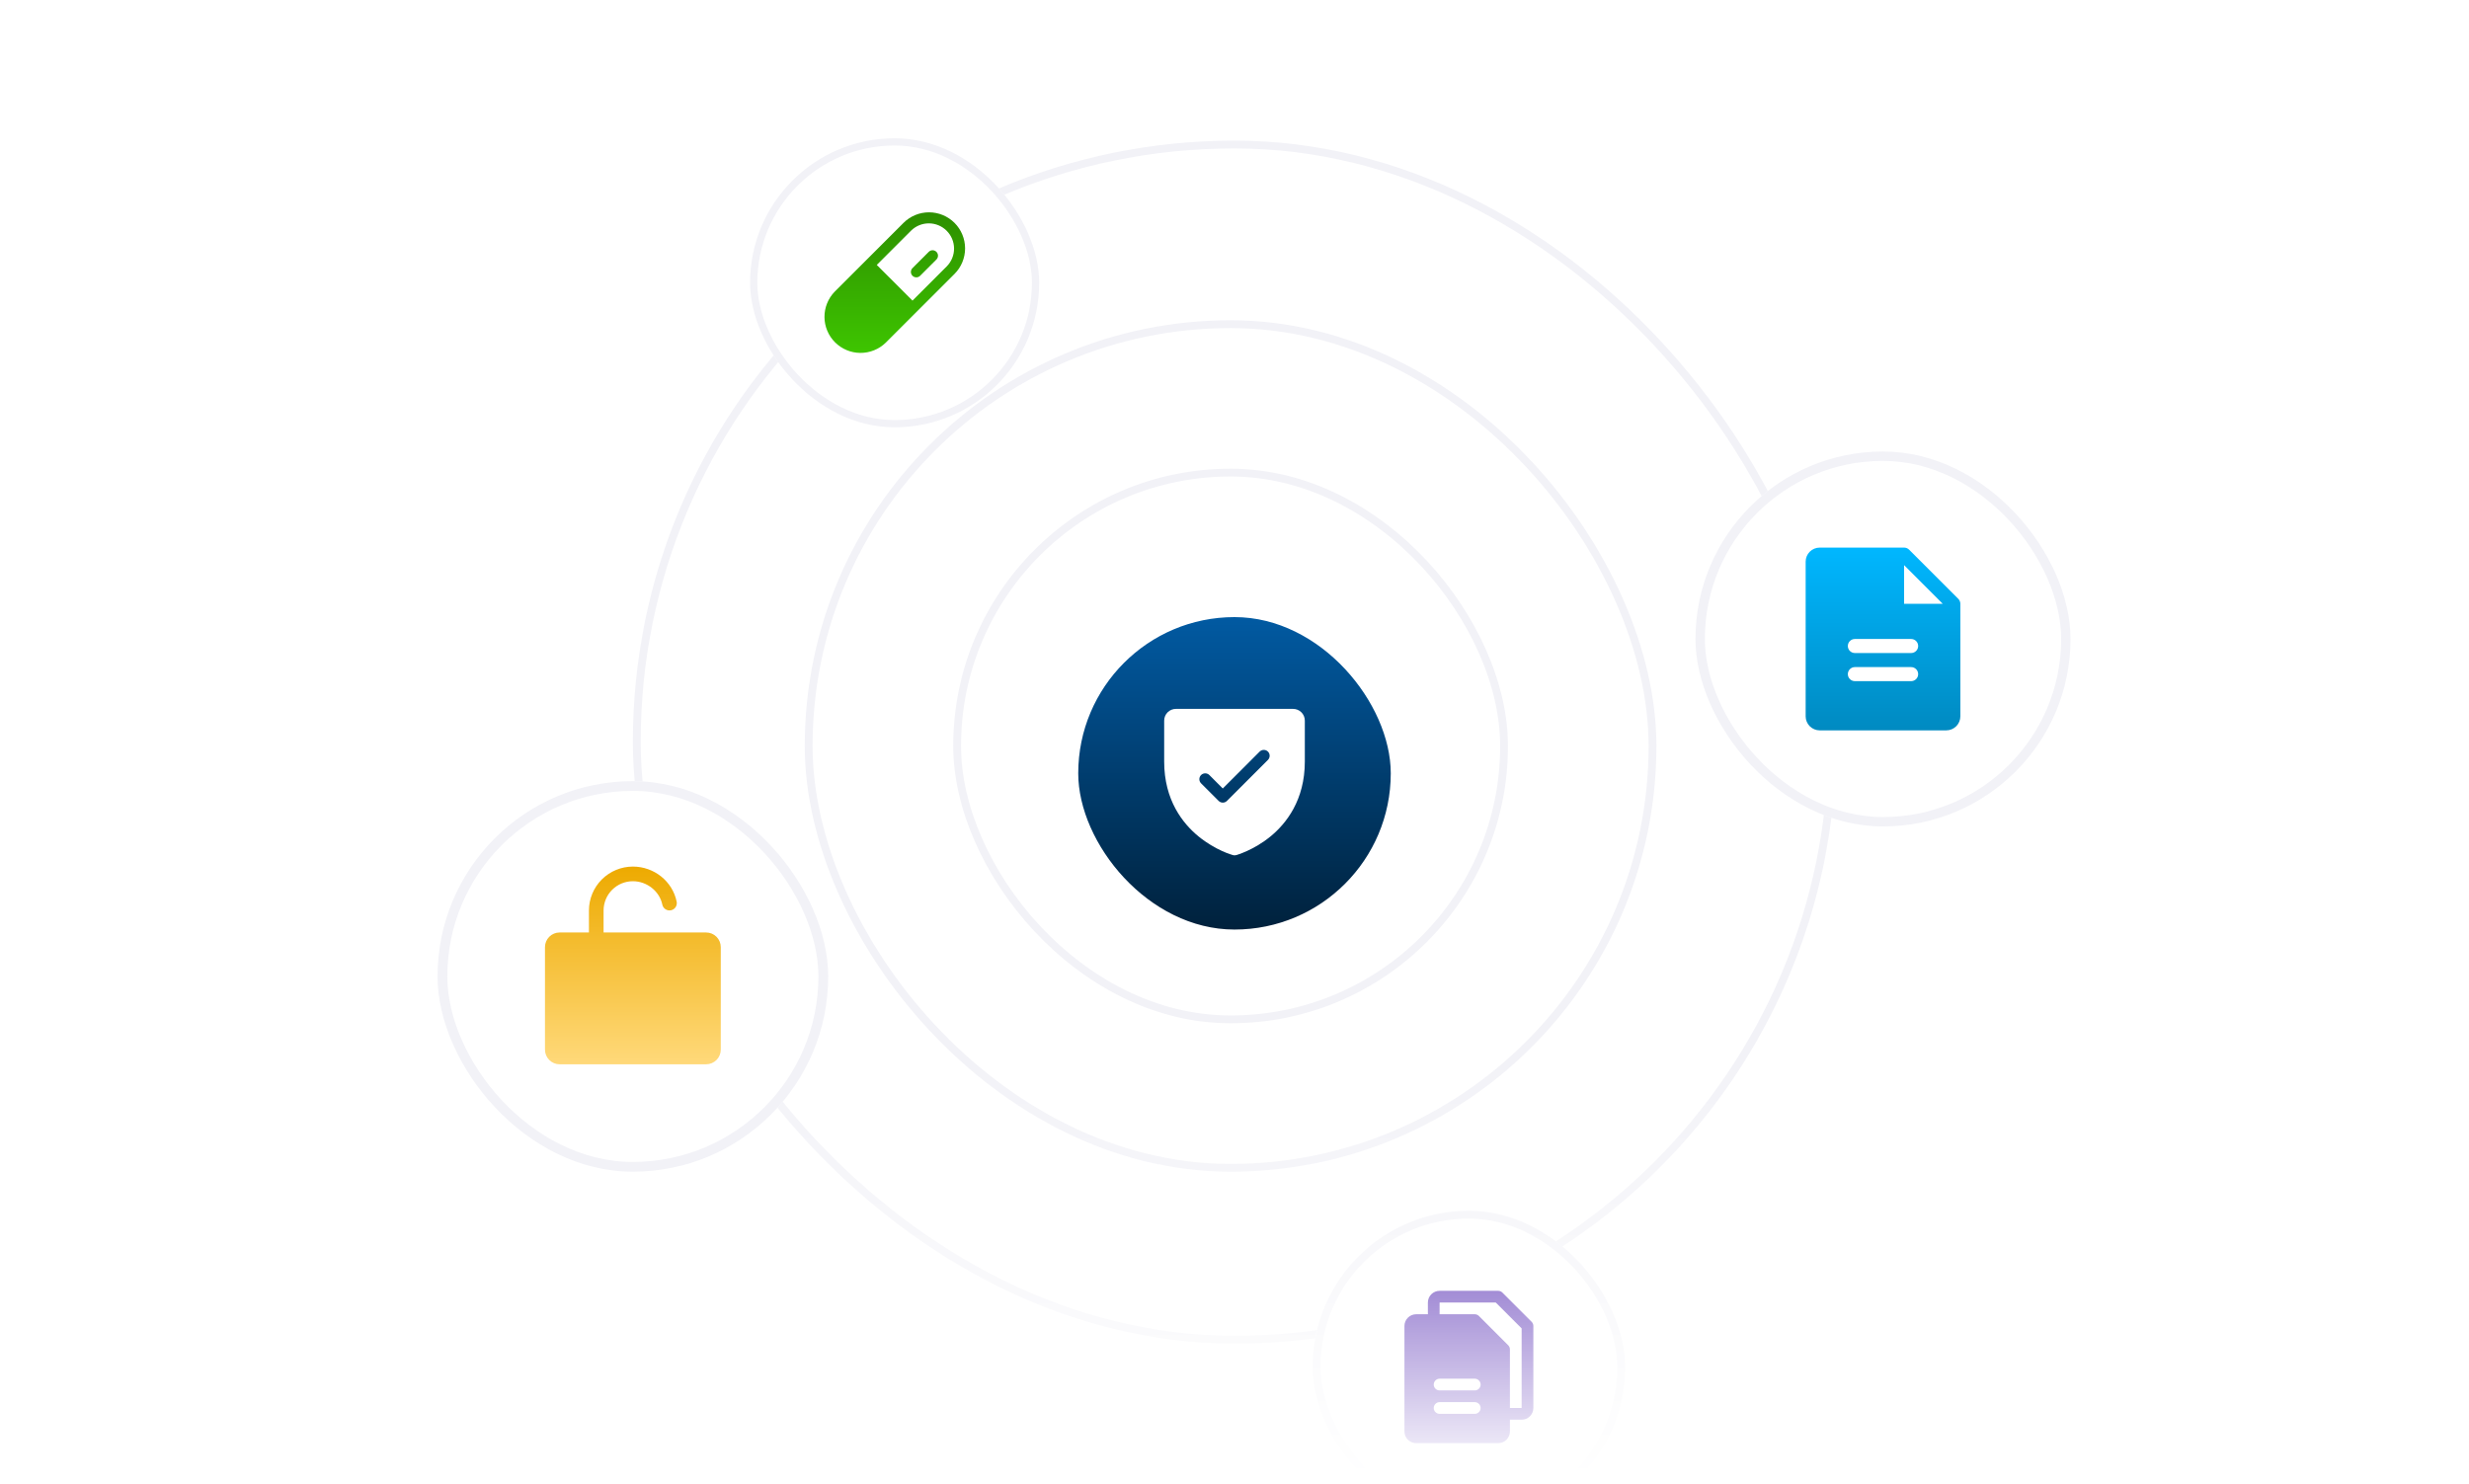 <svg width="316" height="190" viewBox="0 0 316 190" fill="none" xmlns="http://www.w3.org/2000/svg">
<g clip-path="url(#clip0_7053_23049)">
<rect width="316" height="190" fill="white"/>
<g filter="url(#filter0_d_7053_23049)">
<rect x="138" y="75" width="40" height="40" rx="20" fill="url(#paint0_linear_7053_23049)"/>
<path d="M165.5 86.75H150.5C150.102 86.75 149.721 86.908 149.439 87.189C149.158 87.471 149 87.852 149 88.25V93.5C149 98.442 151.392 101.438 153.4 103.08C155.562 104.848 157.712 105.448 157.806 105.474C157.935 105.509 158.071 105.509 158.2 105.474C158.293 105.448 160.441 104.848 162.606 103.08C164.608 101.438 167 98.442 167 93.5V88.25C167 87.852 166.842 87.471 166.561 87.189C166.279 86.908 165.898 86.75 165.5 86.75ZM162.282 93.281L157.033 98.531C156.963 98.6 156.88 98.656 156.789 98.693C156.698 98.731 156.6 98.751 156.502 98.751C156.403 98.751 156.306 98.731 156.215 98.693C156.124 98.656 156.041 98.6 155.971 98.531L153.721 96.281C153.581 96.14 153.501 95.949 153.501 95.75C153.501 95.551 153.581 95.36 153.721 95.219C153.862 95.079 154.053 95 154.252 95C154.451 95 154.642 95.079 154.783 95.219L156.5 96.94L161.219 92.219C161.289 92.15 161.372 92.094 161.463 92.057C161.554 92.019 161.651 92 161.75 92C161.849 92 161.946 92.019 162.037 92.057C162.128 92.094 162.211 92.15 162.281 92.219C162.35 92.289 162.406 92.372 162.443 92.463C162.481 92.554 162.5 92.651 162.5 92.75C162.5 92.849 162.481 92.946 162.443 93.037C162.406 93.128 162.35 93.211 162.281 93.281H162.282Z" fill="white"/>
</g>
<rect x="122.5" y="60.5" width="70" height="70" rx="35" stroke="#F2F2F7"/>
<rect x="103.5" y="41.5" width="108" height="108" rx="54" stroke="#F2F2F7"/>
<rect x="81.5" y="18.5" width="153" height="153" rx="76.5" stroke="#F2F2F7"/>
<g filter="url(#filter1_d_7053_23049)">
<rect x="96" y="14" width="37" height="37" rx="18.5" fill="white"/>
<rect x="96.463" y="14.463" width="36.075" height="36.075" rx="18.038" stroke="#F2F2F7" stroke-width="0.925"/>
<path d="M122.168 24.834C121.302 23.968 120.127 23.481 118.902 23.481C117.677 23.481 116.502 23.968 115.636 24.834L106.834 33.635C105.986 34.505 105.515 35.674 105.523 36.889C105.53 38.103 106.016 39.266 106.875 40.125C107.735 40.984 108.897 41.47 110.112 41.478C111.327 41.485 112.496 41.014 113.366 40.166L122.168 31.365C123.033 30.498 123.519 29.324 123.519 28.099C123.519 26.875 123.033 25.701 122.168 24.834ZM121.187 30.384L116.786 34.784L112.217 30.216L116.618 25.815C117.226 25.221 118.044 24.89 118.894 24.895C119.745 24.9 120.559 25.24 121.16 25.841C121.762 26.443 122.102 27.257 122.107 28.107C122.112 28.958 121.781 29.776 121.187 30.384ZM119.849 28.54C119.913 28.605 119.964 28.681 119.999 28.765C120.034 28.85 120.052 28.94 120.052 29.031C120.052 29.122 120.034 29.213 119.999 29.297C119.964 29.381 119.913 29.458 119.849 29.522L117.768 31.603C117.703 31.668 117.627 31.719 117.542 31.754C117.458 31.788 117.368 31.806 117.277 31.806C117.186 31.806 117.095 31.788 117.011 31.753C116.927 31.718 116.851 31.667 116.786 31.603C116.722 31.538 116.671 31.462 116.636 31.378C116.601 31.294 116.583 31.203 116.583 31.112C116.583 31.021 116.601 30.931 116.636 30.847C116.671 30.762 116.722 30.686 116.787 30.622L118.868 28.54C118.998 28.41 119.174 28.337 119.358 28.337C119.542 28.337 119.719 28.41 119.849 28.54Z" fill="url(#paint1_linear_7053_23049)"/>
</g>
<g filter="url(#filter2_d_7053_23049)">
<rect x="168" y="151" width="40" height="40" rx="20" fill="white"/>
<rect x="168.5" y="151.5" width="39" height="39" rx="19.5" stroke="#F2F2F7"/>
<path d="M196.031 165.219L192.281 161.469C192.211 161.4 192.128 161.345 192.037 161.307C191.946 161.269 191.849 161.25 191.75 161.25H184.25C183.852 161.25 183.471 161.408 183.189 161.689C182.908 161.971 182.75 162.352 182.75 162.75V164.25H181.25C180.852 164.25 180.471 164.408 180.189 164.689C179.908 164.971 179.75 165.352 179.75 165.75V179.25C179.75 179.648 179.908 180.029 180.189 180.311C180.471 180.592 180.852 180.75 181.25 180.75H191.75C192.148 180.75 192.529 180.592 192.811 180.311C193.092 180.029 193.25 179.648 193.25 179.25V177.75H194.75C195.148 177.75 195.529 177.592 195.811 177.311C196.092 177.029 196.25 176.648 196.25 176.25V165.75C196.25 165.651 196.231 165.554 196.193 165.463C196.155 165.372 196.1 165.289 196.031 165.219ZM188.75 177H184.25C184.051 177 183.86 176.921 183.72 176.78C183.579 176.64 183.5 176.449 183.5 176.25C183.5 176.051 183.579 175.86 183.72 175.72C183.86 175.579 184.051 175.5 184.25 175.5H188.75C188.949 175.5 189.14 175.579 189.28 175.72C189.421 175.86 189.5 176.051 189.5 176.25C189.5 176.449 189.421 176.64 189.28 176.78C189.14 176.921 188.949 177 188.75 177ZM188.75 174H184.25C184.051 174 183.86 173.921 183.72 173.78C183.579 173.64 183.5 173.449 183.5 173.25C183.5 173.051 183.579 172.86 183.72 172.72C183.86 172.579 184.051 172.5 184.25 172.5H188.75C188.949 172.5 189.14 172.579 189.28 172.72C189.421 172.86 189.5 173.051 189.5 173.25C189.5 173.449 189.421 173.64 189.28 173.78C189.14 173.921 188.949 174 188.75 174ZM194.75 176.25H193.25V168.75C193.25 168.651 193.231 168.554 193.193 168.463C193.155 168.372 193.1 168.289 193.031 168.219L189.281 164.469C189.211 164.4 189.128 164.345 189.037 164.307C188.946 164.269 188.849 164.25 188.75 164.25H184.25V162.75H191.44L194.75 166.06V176.25Z" fill="#3101A2"/>
</g>
<rect width="316" height="55" transform="translate(0 135)" fill="url(#paint2_linear_7053_23049)"/>
<g filter="url(#filter3_d_7053_23049)">
<rect x="217" y="53" width="48" height="48" rx="24" fill="white"/>
<rect x="217.6" y="53.6" width="46.8" height="46.8" rx="23.4" stroke="#F2F2F7" stroke-width="1.2"/>
<path d="M250.636 71.863L244.336 65.563C244.253 65.48 244.153 65.413 244.044 65.368C243.935 65.323 243.818 65.3 243.7 65.3H232.9C232.422 65.3 231.964 65.49 231.627 65.827C231.289 66.165 231.1 66.623 231.1 67.1V86.9C231.1 87.377 231.289 87.835 231.627 88.173C231.964 88.51 232.422 88.7 232.9 88.7H249.1C249.577 88.7 250.035 88.51 250.372 88.173C250.71 87.835 250.9 87.377 250.9 86.9V72.5C250.9 72.382 250.877 72.265 250.831 72.156C250.786 72.046 250.72 71.947 250.636 71.863ZM244.6 82.4H237.4C237.161 82.4 236.932 82.305 236.763 82.136C236.594 81.968 236.5 81.739 236.5 81.5C236.5 81.261 236.594 81.032 236.763 80.864C236.932 80.695 237.161 80.6 237.4 80.6H244.6C244.838 80.6 245.067 80.695 245.236 80.864C245.405 81.032 245.5 81.261 245.5 81.5C245.5 81.739 245.405 81.968 245.236 82.136C245.067 82.305 244.838 82.4 244.6 82.4ZM244.6 78.8H237.4C237.161 78.8 236.932 78.705 236.763 78.536C236.594 78.368 236.5 78.139 236.5 77.9C236.5 77.661 236.594 77.432 236.763 77.264C236.932 77.095 237.161 77 237.4 77H244.6C244.838 77 245.067 77.095 245.236 77.264C245.405 77.432 245.5 77.661 245.5 77.9C245.5 78.139 245.405 78.368 245.236 78.536C245.067 78.705 244.838 78.8 244.6 78.8ZM243.7 72.5V67.55L248.65 72.5H243.7Z" fill="url(#paint3_linear_7053_23049)"/>
</g>
<g filter="url(#filter4_d_7053_23049)">
<rect x="56" y="95" width="49.998" height="49.998" rx="24.999" fill="white"/>
<rect x="56.625" y="95.625" width="48.748" height="48.748" rx="24.374" stroke="#F2F2F7" stroke-width="1.25"/>
<path d="M92.25 116.25V129.375C92.25 129.872 92.052 130.349 91.701 130.7C91.349 131.052 90.872 131.25 90.375 131.25H71.625C71.128 131.25 70.651 131.052 70.299 130.7C69.948 130.349 69.75 129.872 69.75 129.375V116.25C69.75 115.752 69.948 115.275 70.299 114.924C70.651 114.572 71.128 114.375 71.625 114.375H75.375V111.562C75.377 110.071 75.97 108.641 77.024 107.586C78.079 106.532 79.509 105.939 81 105.937C83.719 105.937 86.077 107.83 86.606 110.438C86.653 110.681 86.602 110.932 86.465 111.137C86.327 111.342 86.114 111.485 85.872 111.534C85.63 111.583 85.378 111.535 85.172 111.399C84.965 111.264 84.82 111.052 84.769 110.811C84.422 109.101 82.801 107.812 81 107.812C80.005 107.812 79.052 108.207 78.348 108.91C77.645 109.614 77.25 110.567 77.25 111.562V114.375H90.375C90.872 114.375 91.349 114.572 91.701 114.924C92.052 115.275 92.25 115.752 92.25 116.25Z" fill="url(#paint4_linear_7053_23049)"/>
</g>
</g>
<defs>
<filter id="filter0_d_7053_23049" x="128" y="69" width="60" height="60" filterUnits="userSpaceOnUse" color-interpolation-filters="sRGB">
<feFlood flood-opacity="0" result="BackgroundImageFix"/>
<feColorMatrix in="SourceAlpha" type="matrix" values="0 0 0 0 0 0 0 0 0 0 0 0 0 0 0 0 0 0 127 0" result="hardAlpha"/>
<feOffset dy="4"/>
<feGaussianBlur stdDeviation="5"/>
<feComposite in2="hardAlpha" operator="out"/>
<feColorMatrix type="matrix" values="0 0 0 0 0 0 0 0 0 0.212 0 0 0 0 0.607 0 0 0 0.2 0"/>
<feBlend mode="normal" in2="BackgroundImageFix" result="effect1_dropShadow_7053_23049"/>
<feBlend mode="normal" in="SourceGraphic" in2="effect1_dropShadow_7053_23049" result="shape"/>
</filter>
<filter id="filter1_d_7053_23049" x="88.6" y="10.3" width="51.8" height="51.8" filterUnits="userSpaceOnUse" color-interpolation-filters="sRGB">
<feFlood flood-opacity="0" result="BackgroundImageFix"/>
<feColorMatrix in="SourceAlpha" type="matrix" values="0 0 0 0 0 0 0 0 0 0 0 0 0 0 0 0 0 0 127 0" result="hardAlpha"/>
<feOffset dy="3.7"/>
<feGaussianBlur stdDeviation="3.7"/>
<feComposite in2="hardAlpha" operator="out"/>
<feColorMatrix type="matrix" values="0 0 0 0 0 0 0 0 0 0 0 0 0 0 0 0 0 0 0.05 0"/>
<feBlend mode="normal" in2="BackgroundImageFix" result="effect1_dropShadow_7053_23049"/>
<feBlend mode="normal" in="SourceGraphic" in2="effect1_dropShadow_7053_23049" result="shape"/>
</filter>
<filter id="filter2_d_7053_23049" x="160" y="147" width="56" height="56" filterUnits="userSpaceOnUse" color-interpolation-filters="sRGB">
<feFlood flood-opacity="0" result="BackgroundImageFix"/>
<feColorMatrix in="SourceAlpha" type="matrix" values="0 0 0 0 0 0 0 0 0 0 0 0 0 0 0 0 0 0 127 0" result="hardAlpha"/>
<feOffset dy="4"/>
<feGaussianBlur stdDeviation="4"/>
<feComposite in2="hardAlpha" operator="out"/>
<feColorMatrix type="matrix" values="0 0 0 0 0 0 0 0 0 0 0 0 0 0 0 0 0 0 0.05 0"/>
<feBlend mode="normal" in2="BackgroundImageFix" result="effect1_dropShadow_7053_23049"/>
<feBlend mode="normal" in="SourceGraphic" in2="effect1_dropShadow_7053_23049" result="shape"/>
</filter>
<filter id="filter3_d_7053_23049" x="207.4" y="48.2" width="67.2" height="67.2" filterUnits="userSpaceOnUse" color-interpolation-filters="sRGB">
<feFlood flood-opacity="0" result="BackgroundImageFix"/>
<feColorMatrix in="SourceAlpha" type="matrix" values="0 0 0 0 0 0 0 0 0 0 0 0 0 0 0 0 0 0 127 0" result="hardAlpha"/>
<feOffset dy="4.8"/>
<feGaussianBlur stdDeviation="4.8"/>
<feComposite in2="hardAlpha" operator="out"/>
<feColorMatrix type="matrix" values="0 0 0 0 0 0 0 0 0 0 0 0 0 0 0 0 0 0 0.05 0"/>
<feBlend mode="normal" in2="BackgroundImageFix" result="effect1_dropShadow_7053_23049"/>
<feBlend mode="normal" in="SourceGraphic" in2="effect1_dropShadow_7053_23049" result="shape"/>
</filter>
<filter id="filter4_d_7053_23049" x="46" y="90" width="69.997" height="69.997" filterUnits="userSpaceOnUse" color-interpolation-filters="sRGB">
<feFlood flood-opacity="0" result="BackgroundImageFix"/>
<feColorMatrix in="SourceAlpha" type="matrix" values="0 0 0 0 0 0 0 0 0 0 0 0 0 0 0 0 0 0 127 0" result="hardAlpha"/>
<feOffset dy="5"/>
<feGaussianBlur stdDeviation="5"/>
<feComposite in2="hardAlpha" operator="out"/>
<feColorMatrix type="matrix" values="0 0 0 0 0 0 0 0 0 0 0 0 0 0 0 0 0 0 0.05 0"/>
<feBlend mode="normal" in2="BackgroundImageFix" result="effect1_dropShadow_7053_23049"/>
<feBlend mode="normal" in="SourceGraphic" in2="effect1_dropShadow_7053_23049" result="shape"/>
</filter>
<linearGradient id="paint0_linear_7053_23049" x1="158" y1="75" x2="158" y2="115" gradientUnits="userSpaceOnUse">
<stop stop-color="#015AA2"/>
<stop offset="1" stop-color="#00213C"/>
</linearGradient>
<linearGradient id="paint1_linear_7053_23049" x1="114.521" y1="23.481" x2="114.521" y2="41.478" gradientUnits="userSpaceOnUse">
<stop stop-color="#2D8F00"/>
<stop offset="1" stop-color="#3EC500"/>
</linearGradient>
<linearGradient id="paint2_linear_7053_23049" x1="158" y1="0" x2="158" y2="55" gradientUnits="userSpaceOnUse">
<stop stop-color="white" stop-opacity="0"/>
<stop offset="1" stop-color="white"/>
</linearGradient>
<linearGradient id="paint3_linear_7053_23049" x1="241" y1="65.3" x2="241" y2="88.7" gradientUnits="userSpaceOnUse">
<stop stop-color="#00B7FF"/>
<stop offset="1" stop-color="#008AC1"/>
</linearGradient>
<linearGradient id="paint4_linear_7053_23049" x1="81" y1="105.937" x2="81" y2="131.25" gradientUnits="userSpaceOnUse">
<stop stop-color="#EDAA00"/>
<stop offset="1" stop-color="#FFD97A"/>
</linearGradient>
<clipPath id="clip0_7053_23049">
<rect width="316" height="190" fill="white"/>
</clipPath>
</defs>
</svg>
